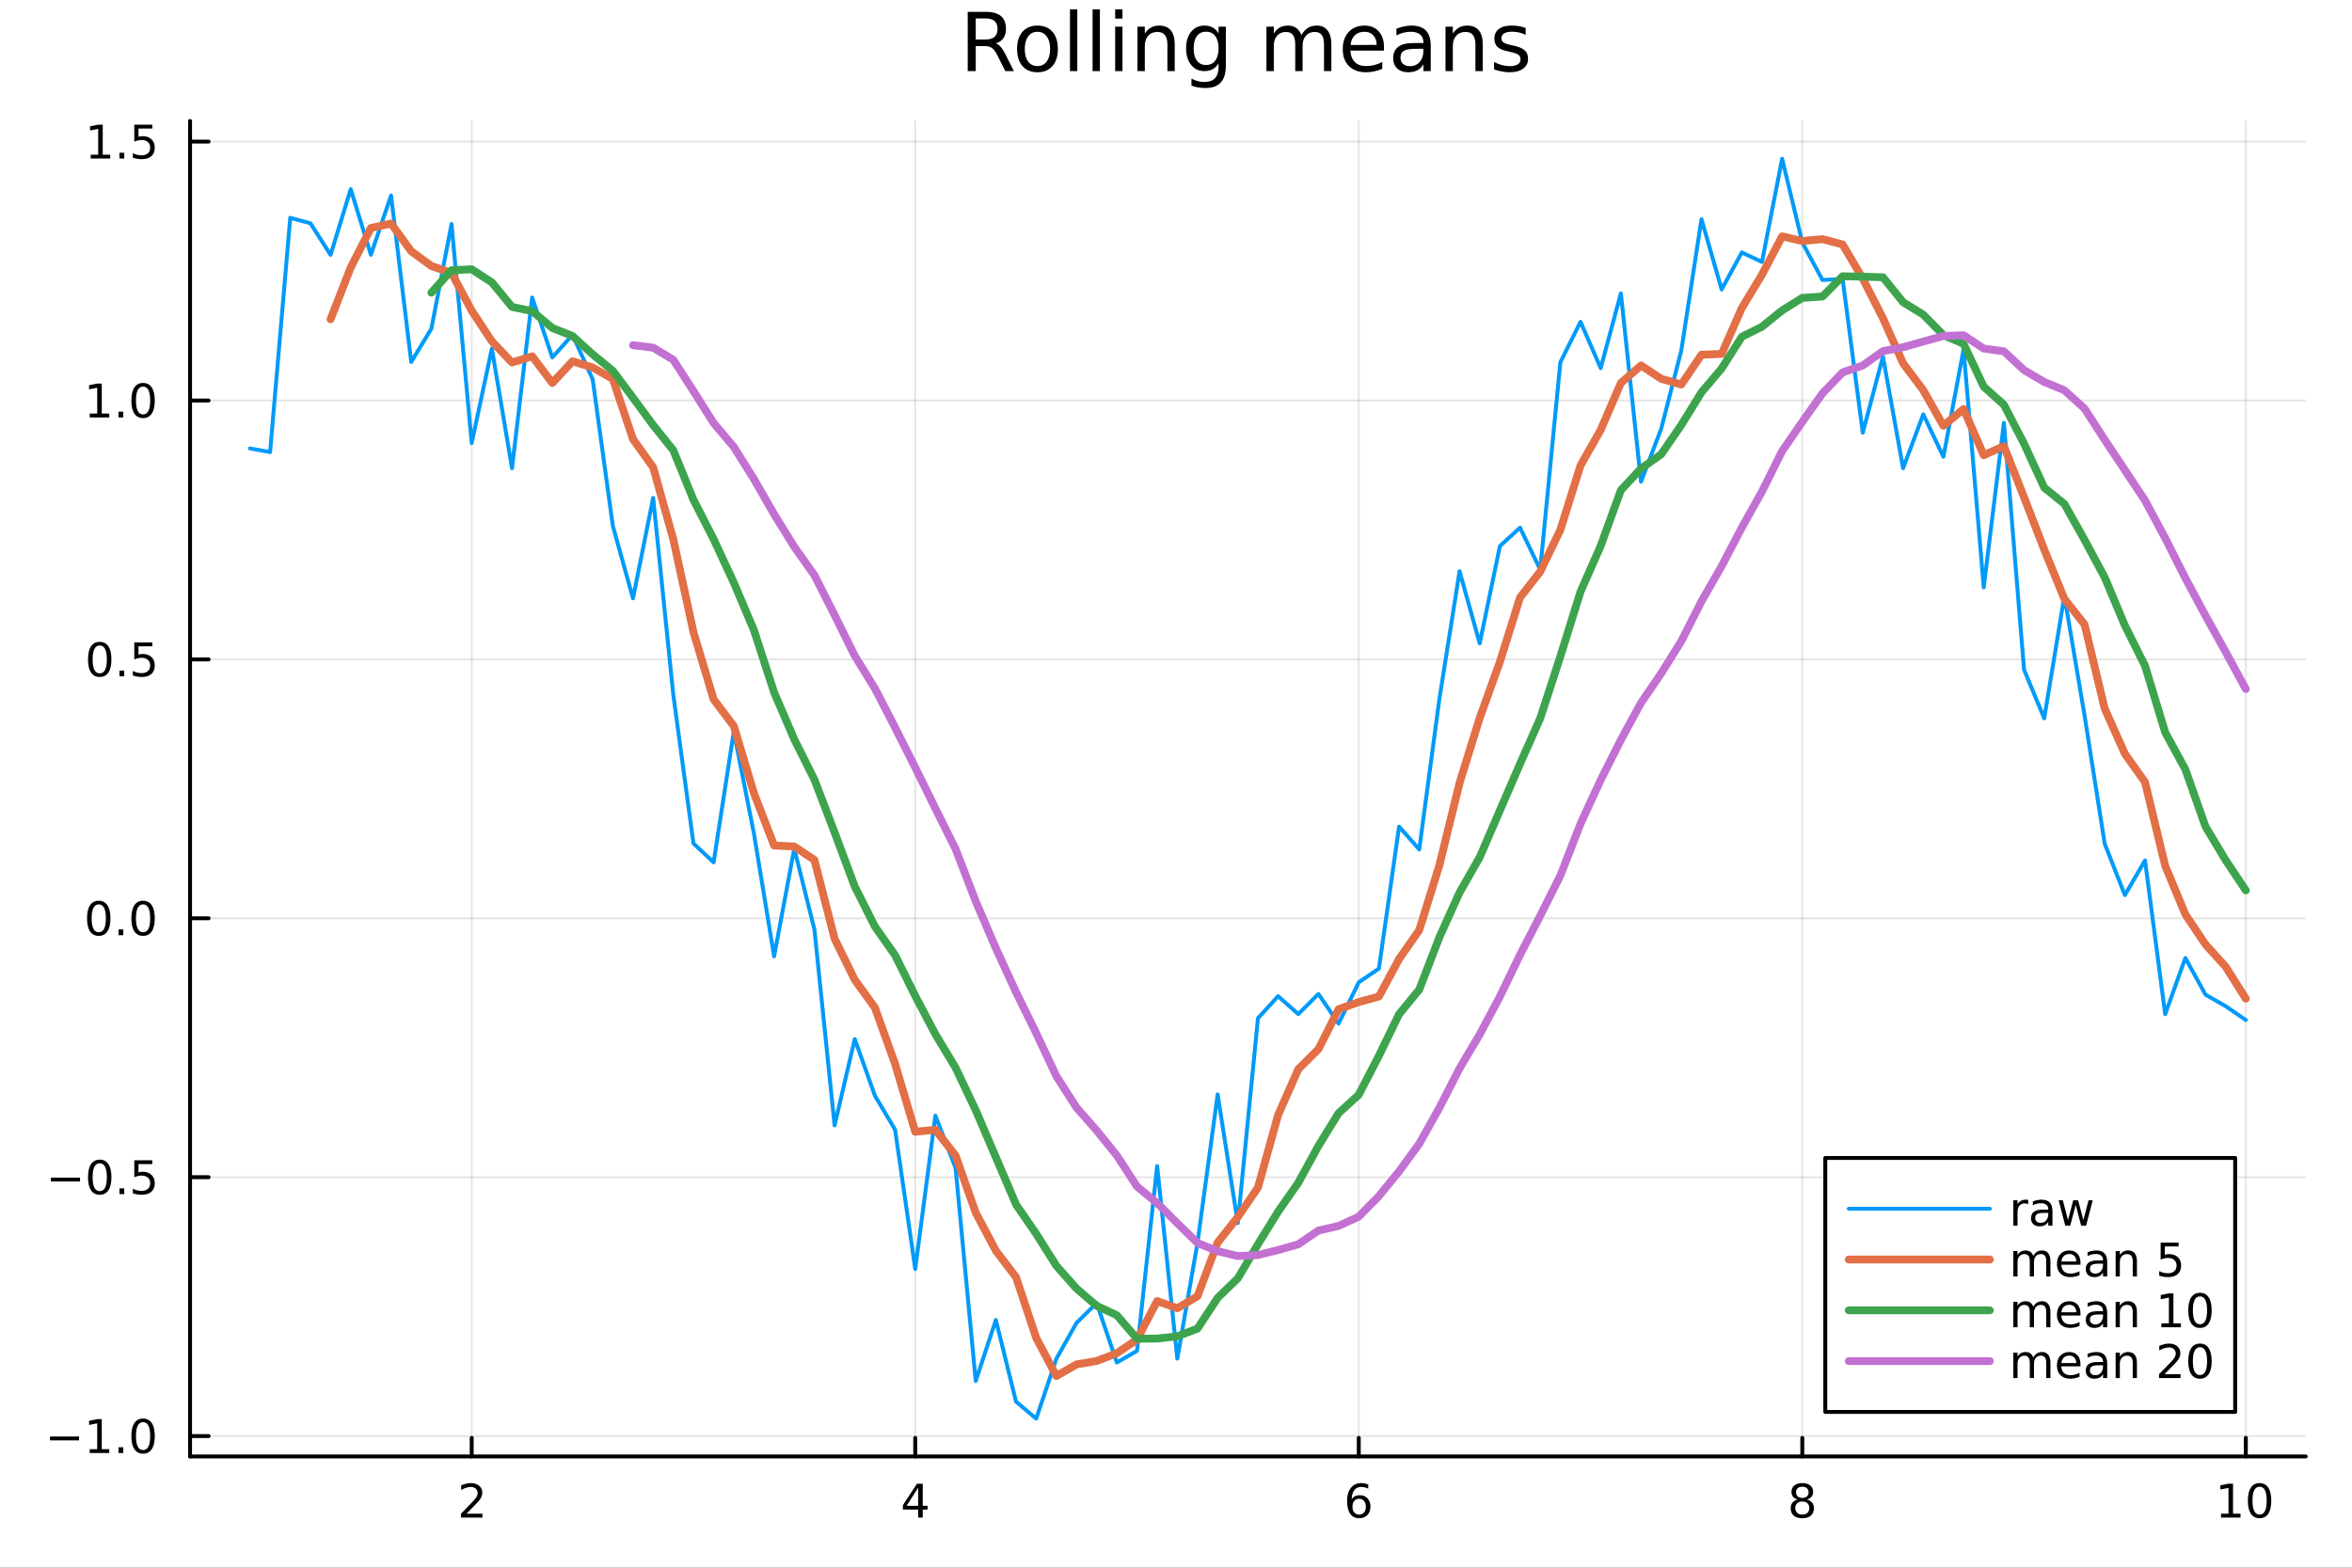 <?xml version="1.0" encoding="utf-8"?>
<svg xmlns="http://www.w3.org/2000/svg" xmlns:xlink="http://www.w3.org/1999/xlink" width="600" height="400" viewBox="0 0 2400 1600">
<rect x="0" y="0" width="2400" height="1600" fill="#333333" stroke="none"/>
<defs>
  <clipPath id="clip870">
    <rect x="0" y="0" width="2400" height="1600"/>
  </clipPath>
</defs>
<path clip-path="url(#clip870)" d="M0 1600 L2400 1600 L2400 0 L0 0  Z" fill="#ffffff" fill-rule="evenodd" fill-opacity="1"/>
<defs>
  <clipPath id="clip871">
    <rect x="480" y="0" width="1681" height="1600"/>
  </clipPath>
</defs>
<path clip-path="url(#clip870)" d="M193.936 1486.45 L2352.76 1486.45 L2352.76 123.472 L193.936 123.472  Z" fill="#ffffff" fill-rule="evenodd" fill-opacity="1"/>
<defs>
  <clipPath id="clip872">
    <rect x="193" y="123" width="2160" height="1364"/>
  </clipPath>
</defs>
<polyline clip-path="url(#clip872)" style="stroke:#000000; stroke-linecap:round; stroke-linejoin:round; stroke-width:2; stroke-opacity:0.1; fill:none" points="481.326,1486.45 481.326,123.472 "/>
<polyline clip-path="url(#clip872)" style="stroke:#000000; stroke-linecap:round; stroke-linejoin:round; stroke-width:2; stroke-opacity:0.1; fill:none" points="933.909,1486.45 933.909,123.472 "/>
<polyline clip-path="url(#clip872)" style="stroke:#000000; stroke-linecap:round; stroke-linejoin:round; stroke-width:2; stroke-opacity:0.1; fill:none" points="1386.49,1486.45 1386.49,123.472 "/>
<polyline clip-path="url(#clip872)" style="stroke:#000000; stroke-linecap:round; stroke-linejoin:round; stroke-width:2; stroke-opacity:0.1; fill:none" points="1839.07,1486.45 1839.07,123.472 "/>
<polyline clip-path="url(#clip872)" style="stroke:#000000; stroke-linecap:round; stroke-linejoin:round; stroke-width:2; stroke-opacity:0.1; fill:none" points="2291.66,1486.45 2291.66,123.472 "/>
<polyline clip-path="url(#clip870)" style="stroke:#000000; stroke-linecap:round; stroke-linejoin:round; stroke-width:4; stroke-opacity:1; fill:none" points="193.936,1486.45 2352.76,1486.45 "/>
<polyline clip-path="url(#clip870)" style="stroke:#000000; stroke-linecap:round; stroke-linejoin:round; stroke-width:4; stroke-opacity:1; fill:none" points="481.326,1486.45 481.326,1467.55 "/>
<polyline clip-path="url(#clip870)" style="stroke:#000000; stroke-linecap:round; stroke-linejoin:round; stroke-width:4; stroke-opacity:1; fill:none" points="933.909,1486.45 933.909,1467.55 "/>
<polyline clip-path="url(#clip870)" style="stroke:#000000; stroke-linecap:round; stroke-linejoin:round; stroke-width:4; stroke-opacity:1; fill:none" points="1386.49,1486.45 1386.49,1467.55 "/>
<polyline clip-path="url(#clip870)" style="stroke:#000000; stroke-linecap:round; stroke-linejoin:round; stroke-width:4; stroke-opacity:1; fill:none" points="1839.07,1486.45 1839.07,1467.55 "/>
<polyline clip-path="url(#clip870)" style="stroke:#000000; stroke-linecap:round; stroke-linejoin:round; stroke-width:4; stroke-opacity:1; fill:none" points="2291.66,1486.45 2291.66,1467.55 "/>
<path clip-path="url(#clip870)" d="M475.979 1544.91 L492.298 1544.91 L492.298 1548.85 L470.354 1548.85 L470.354 1544.91 Q473.016 1542.16 477.599 1537.53 Q482.206 1532.88 483.386 1531.53 Q485.632 1529.01 486.511 1527.27 Q487.414 1525.51 487.414 1523.82 Q487.414 1521.07 485.47 1519.33 Q483.548 1517.6 480.446 1517.6 Q478.247 1517.6 475.794 1518.36 Q473.363 1519.13 470.585 1520.68 L470.585 1515.95 Q473.409 1514.82 475.863 1514.24 Q478.317 1513.66 480.354 1513.66 Q485.724 1513.66 488.919 1516.35 Q492.113 1519.03 492.113 1523.52 Q492.113 1525.65 491.303 1527.57 Q490.516 1529.47 488.409 1532.07 Q487.831 1532.74 484.729 1535.95 Q481.627 1539.15 475.979 1544.91 Z" fill="#000000" fill-rule="nonzero" fill-opacity="1" /><path clip-path="url(#clip870)" d="M936.918 1518.36 L925.113 1536.81 L936.918 1536.81 L936.918 1518.36 M935.691 1514.29 L941.571 1514.29 L941.571 1536.81 L946.501 1536.81 L946.501 1540.7 L941.571 1540.7 L941.571 1548.85 L936.918 1548.85 L936.918 1540.7 L921.316 1540.7 L921.316 1536.19 L935.691 1514.29 Z" fill="#000000" fill-rule="nonzero" fill-opacity="1" /><path clip-path="url(#clip870)" d="M1386.9 1529.7 Q1383.75 1529.7 1381.9 1531.86 Q1380.07 1534.01 1380.07 1537.76 Q1380.07 1541.49 1381.9 1543.66 Q1383.75 1545.82 1386.9 1545.82 Q1390.04 1545.82 1391.87 1543.66 Q1393.73 1541.49 1393.73 1537.76 Q1393.73 1534.01 1391.87 1531.86 Q1390.04 1529.7 1386.9 1529.7 M1396.18 1515.05 L1396.18 1519.31 Q1394.42 1518.48 1392.61 1518.04 Q1390.83 1517.6 1389.07 1517.6 Q1384.44 1517.6 1381.99 1520.72 Q1379.56 1523.85 1379.21 1530.17 Q1380.58 1528.15 1382.64 1527.09 Q1384.7 1526 1387.17 1526 Q1392.38 1526 1395.39 1529.17 Q1398.42 1532.32 1398.42 1537.76 Q1398.42 1543.08 1395.28 1546.3 Q1392.13 1549.52 1386.9 1549.52 Q1380.9 1549.52 1377.73 1544.94 Q1374.56 1540.33 1374.56 1531.6 Q1374.56 1523.41 1378.45 1518.55 Q1382.34 1513.66 1388.89 1513.66 Q1390.65 1513.66 1392.43 1514.01 Q1394.23 1514.36 1396.18 1515.05 Z" fill="#000000" fill-rule="nonzero" fill-opacity="1" /><path clip-path="url(#clip870)" d="M1839.07 1532.44 Q1835.74 1532.44 1833.82 1534.22 Q1831.92 1536 1831.92 1539.13 Q1831.92 1542.25 1833.82 1544.03 Q1835.74 1545.82 1839.07 1545.82 Q1842.41 1545.82 1844.33 1544.03 Q1846.25 1542.23 1846.25 1539.13 Q1846.25 1536 1844.33 1534.22 Q1842.43 1532.44 1839.07 1532.44 M1834.4 1530.45 Q1831.39 1529.7 1829.7 1527.64 Q1828.03 1525.58 1828.03 1522.62 Q1828.03 1518.48 1830.97 1516.07 Q1833.94 1513.66 1839.07 1513.66 Q1844.24 1513.66 1847.18 1516.07 Q1850.12 1518.48 1850.12 1522.62 Q1850.12 1525.58 1848.43 1527.64 Q1846.76 1529.7 1843.77 1530.45 Q1847.15 1531.23 1849.03 1533.52 Q1850.93 1535.82 1850.93 1539.13 Q1850.93 1544.15 1847.85 1546.83 Q1844.79 1549.52 1839.07 1549.52 Q1833.36 1549.52 1830.28 1546.83 Q1827.22 1544.15 1827.22 1539.13 Q1827.22 1535.82 1829.12 1533.52 Q1831.02 1531.23 1834.4 1530.45 M1832.69 1523.06 Q1832.69 1525.75 1834.35 1527.25 Q1836.04 1528.76 1839.07 1528.76 Q1842.08 1528.76 1843.77 1527.25 Q1845.49 1525.75 1845.49 1523.06 Q1845.49 1520.38 1843.77 1518.87 Q1842.08 1517.37 1839.07 1517.37 Q1836.04 1517.37 1834.35 1518.87 Q1832.69 1520.38 1832.69 1523.06 Z" fill="#000000" fill-rule="nonzero" fill-opacity="1" /><path clip-path="url(#clip870)" d="M2266.34 1544.91 L2273.98 1544.91 L2273.98 1518.55 L2265.67 1520.21 L2265.67 1515.95 L2273.94 1514.29 L2278.61 1514.29 L2278.61 1544.91 L2286.25 1544.91 L2286.25 1548.85 L2266.34 1548.85 L2266.34 1544.91 Z" fill="#000000" fill-rule="nonzero" fill-opacity="1" /><path clip-path="url(#clip870)" d="M2305.7 1517.37 Q2302.09 1517.37 2300.26 1520.93 Q2298.45 1524.47 2298.45 1531.6 Q2298.45 1538.71 2300.26 1542.27 Q2302.09 1545.82 2305.7 1545.82 Q2309.33 1545.82 2311.14 1542.27 Q2312.96 1538.71 2312.96 1531.6 Q2312.96 1524.47 2311.14 1520.93 Q2309.33 1517.37 2305.7 1517.37 M2305.7 1513.66 Q2311.51 1513.66 2314.56 1518.27 Q2317.64 1522.85 2317.64 1531.6 Q2317.64 1540.33 2314.56 1544.94 Q2311.51 1549.52 2305.7 1549.52 Q2299.89 1549.52 2296.81 1544.94 Q2293.75 1540.33 2293.75 1531.6 Q2293.75 1522.85 2296.81 1518.27 Q2299.89 1513.66 2305.7 1513.66 Z" fill="#000000" fill-rule="nonzero" fill-opacity="1" /><polyline clip-path="url(#clip872)" style="stroke:#000000; stroke-linecap:round; stroke-linejoin:round; stroke-width:2; stroke-opacity:0.1; fill:none" points="193.936,1465.68 2352.76,1465.68 "/>
<polyline clip-path="url(#clip872)" style="stroke:#000000; stroke-linecap:round; stroke-linejoin:round; stroke-width:2; stroke-opacity:0.1; fill:none" points="193.936,1201.45 2352.76,1201.45 "/>
<polyline clip-path="url(#clip872)" style="stroke:#000000; stroke-linecap:round; stroke-linejoin:round; stroke-width:2; stroke-opacity:0.1; fill:none" points="193.936,937.218 2352.76,937.218 "/>
<polyline clip-path="url(#clip872)" style="stroke:#000000; stroke-linecap:round; stroke-linejoin:round; stroke-width:2; stroke-opacity:0.1; fill:none" points="193.936,672.986 2352.76,672.986 "/>
<polyline clip-path="url(#clip872)" style="stroke:#000000; stroke-linecap:round; stroke-linejoin:round; stroke-width:2; stroke-opacity:0.1; fill:none" points="193.936,408.754 2352.76,408.754 "/>
<polyline clip-path="url(#clip872)" style="stroke:#000000; stroke-linecap:round; stroke-linejoin:round; stroke-width:2; stroke-opacity:0.1; fill:none" points="193.936,144.522 2352.76,144.522 "/>
<polyline clip-path="url(#clip870)" style="stroke:#000000; stroke-linecap:round; stroke-linejoin:round; stroke-width:4; stroke-opacity:1; fill:none" points="193.936,1486.45 193.936,123.472 "/>
<polyline clip-path="url(#clip870)" style="stroke:#000000; stroke-linecap:round; stroke-linejoin:round; stroke-width:4; stroke-opacity:1; fill:none" points="193.936,1465.68 212.834,1465.68 "/>
<polyline clip-path="url(#clip870)" style="stroke:#000000; stroke-linecap:round; stroke-linejoin:round; stroke-width:4; stroke-opacity:1; fill:none" points="193.936,1201.45 212.834,1201.45 "/>
<polyline clip-path="url(#clip870)" style="stroke:#000000; stroke-linecap:round; stroke-linejoin:round; stroke-width:4; stroke-opacity:1; fill:none" points="193.936,937.218 212.834,937.218 "/>
<polyline clip-path="url(#clip870)" style="stroke:#000000; stroke-linecap:round; stroke-linejoin:round; stroke-width:4; stroke-opacity:1; fill:none" points="193.936,672.986 212.834,672.986 "/>
<polyline clip-path="url(#clip870)" style="stroke:#000000; stroke-linecap:round; stroke-linejoin:round; stroke-width:4; stroke-opacity:1; fill:none" points="193.936,408.754 212.834,408.754 "/>
<polyline clip-path="url(#clip870)" style="stroke:#000000; stroke-linecap:round; stroke-linejoin:round; stroke-width:4; stroke-opacity:1; fill:none" points="193.936,144.522 212.834,144.522 "/>
<path clip-path="url(#clip870)" d="M50.992 1466.13 L80.668 1466.13 L80.668 1470.07 L50.992 1470.07 L50.992 1466.13 Z" fill="#000000" fill-rule="nonzero" fill-opacity="1" /><path clip-path="url(#clip870)" d="M91.571 1479.03 L99.21 1479.03 L99.21 1452.66 L90.899 1454.33 L90.899 1450.07 L99.163 1448.4 L103.839 1448.4 L103.839 1479.03 L111.478 1479.03 L111.478 1482.96 L91.571 1482.96 L91.571 1479.03 Z" fill="#000000" fill-rule="nonzero" fill-opacity="1" /><path clip-path="url(#clip870)" d="M120.922 1477.08 L125.807 1477.08 L125.807 1482.96 L120.922 1482.96 L120.922 1477.08 Z" fill="#000000" fill-rule="nonzero" fill-opacity="1" /><path clip-path="url(#clip870)" d="M145.992 1451.48 Q142.381 1451.48 140.552 1455.05 Q138.746 1458.59 138.746 1465.72 Q138.746 1472.82 140.552 1476.39 Q142.381 1479.93 145.992 1479.93 Q149.626 1479.93 151.431 1476.39 Q153.26 1472.82 153.26 1465.72 Q153.26 1458.59 151.431 1455.05 Q149.626 1451.48 145.992 1451.48 M145.992 1447.78 Q151.802 1447.78 154.857 1452.38 Q157.936 1456.97 157.936 1465.72 Q157.936 1474.44 154.857 1479.05 Q151.802 1483.63 145.992 1483.63 Q140.181 1483.63 137.103 1479.05 Q134.047 1474.44 134.047 1465.72 Q134.047 1456.97 137.103 1452.38 Q140.181 1447.78 145.992 1447.78 Z" fill="#000000" fill-rule="nonzero" fill-opacity="1" /><path clip-path="url(#clip870)" d="M51.987 1201.9 L81.663 1201.9 L81.663 1205.84 L51.987 1205.84 L51.987 1201.9 Z" fill="#000000" fill-rule="nonzero" fill-opacity="1" /><path clip-path="url(#clip870)" d="M101.756 1187.25 Q98.145 1187.25 96.316 1190.81 Q94.51 1194.36 94.51 1201.48 Q94.51 1208.59 96.316 1212.16 Q98.145 1215.7 101.756 1215.7 Q105.39 1215.7 107.196 1212.16 Q109.024 1208.59 109.024 1201.48 Q109.024 1194.36 107.196 1190.81 Q105.39 1187.25 101.756 1187.25 M101.756 1183.55 Q107.566 1183.55 110.621 1188.15 Q113.7 1192.73 113.7 1201.48 Q113.7 1210.21 110.621 1214.82 Q107.566 1219.4 101.756 1219.4 Q95.946 1219.4 92.867 1214.82 Q89.811 1210.21 89.811 1201.48 Q89.811 1192.73 92.867 1188.15 Q95.946 1183.55 101.756 1183.55 Z" fill="#000000" fill-rule="nonzero" fill-opacity="1" /><path clip-path="url(#clip870)" d="M121.918 1212.85 L126.802 1212.85 L126.802 1218.73 L121.918 1218.73 L121.918 1212.85 Z" fill="#000000" fill-rule="nonzero" fill-opacity="1" /><path clip-path="url(#clip870)" d="M137.033 1184.17 L155.39 1184.17 L155.39 1188.11 L141.316 1188.11 L141.316 1196.58 Q142.334 1196.23 143.353 1196.07 Q144.371 1195.88 145.39 1195.88 Q151.177 1195.88 154.556 1199.05 Q157.936 1202.23 157.936 1207.64 Q157.936 1213.22 154.464 1216.32 Q150.992 1219.4 144.672 1219.4 Q142.496 1219.4 140.228 1219.03 Q137.982 1218.66 135.575 1217.92 L135.575 1213.22 Q137.658 1214.36 139.881 1214.91 Q142.103 1215.47 144.58 1215.47 Q148.584 1215.47 150.922 1213.36 Q153.26 1211.25 153.26 1207.64 Q153.26 1204.03 150.922 1201.92 Q148.584 1199.82 144.58 1199.82 Q142.705 1199.82 140.83 1200.23 Q138.978 1200.65 137.033 1201.53 L137.033 1184.17 Z" fill="#000000" fill-rule="nonzero" fill-opacity="1" /><path clip-path="url(#clip870)" d="M100.76 923.017 Q97.149 923.017 95.321 926.581 Q93.515 930.123 93.515 937.253 Q93.515 944.359 95.321 947.924 Q97.149 951.466 100.76 951.466 Q104.395 951.466 106.2 947.924 Q108.029 944.359 108.029 937.253 Q108.029 930.123 106.2 926.581 Q104.395 923.017 100.76 923.017 M100.76 919.313 Q106.571 919.313 109.626 923.919 Q112.705 928.503 112.705 937.253 Q112.705 945.98 109.626 950.586 Q106.571 955.169 100.76 955.169 Q94.95 955.169 91.871 950.586 Q88.816 945.98 88.816 937.253 Q88.816 928.503 91.871 923.919 Q94.95 919.313 100.76 919.313 Z" fill="#000000" fill-rule="nonzero" fill-opacity="1" /><path clip-path="url(#clip870)" d="M120.922 948.618 L125.807 948.618 L125.807 954.498 L120.922 954.498 L120.922 948.618 Z" fill="#000000" fill-rule="nonzero" fill-opacity="1" /><path clip-path="url(#clip870)" d="M145.992 923.017 Q142.381 923.017 140.552 926.581 Q138.746 930.123 138.746 937.253 Q138.746 944.359 140.552 947.924 Q142.381 951.466 145.992 951.466 Q149.626 951.466 151.431 947.924 Q153.26 944.359 153.26 937.253 Q153.26 930.123 151.431 926.581 Q149.626 923.017 145.992 923.017 M145.992 919.313 Q151.802 919.313 154.857 923.919 Q157.936 928.503 157.936 937.253 Q157.936 945.98 154.857 950.586 Q151.802 955.169 145.992 955.169 Q140.181 955.169 137.103 950.586 Q134.047 945.98 134.047 937.253 Q134.047 928.503 137.103 923.919 Q140.181 919.313 145.992 919.313 Z" fill="#000000" fill-rule="nonzero" fill-opacity="1" /><path clip-path="url(#clip870)" d="M101.756 658.785 Q98.145 658.785 96.316 662.349 Q94.51 665.891 94.51 673.021 Q94.51 680.127 96.316 683.692 Q98.145 687.233 101.756 687.233 Q105.39 687.233 107.196 683.692 Q109.024 680.127 109.024 673.021 Q109.024 665.891 107.196 662.349 Q105.39 658.785 101.756 658.785 M101.756 655.081 Q107.566 655.081 110.621 659.687 Q113.7 664.271 113.7 673.021 Q113.7 681.747 110.621 686.354 Q107.566 690.937 101.756 690.937 Q95.946 690.937 92.867 686.354 Q89.811 681.747 89.811 673.021 Q89.811 664.271 92.867 659.687 Q95.946 655.081 101.756 655.081 Z" fill="#000000" fill-rule="nonzero" fill-opacity="1" /><path clip-path="url(#clip870)" d="M121.918 684.386 L126.802 684.386 L126.802 690.266 L121.918 690.266 L121.918 684.386 Z" fill="#000000" fill-rule="nonzero" fill-opacity="1" /><path clip-path="url(#clip870)" d="M137.033 655.706 L155.39 655.706 L155.39 659.641 L141.316 659.641 L141.316 668.113 Q142.334 667.766 143.353 667.604 Q144.371 667.419 145.39 667.419 Q151.177 667.419 154.556 670.59 Q157.936 673.761 157.936 679.178 Q157.936 684.757 154.464 687.858 Q150.992 690.937 144.672 690.937 Q142.496 690.937 140.228 690.567 Q137.982 690.196 135.575 689.456 L135.575 684.757 Q137.658 685.891 139.881 686.446 Q142.103 687.002 144.58 687.002 Q148.584 687.002 150.922 684.896 Q153.26 682.789 153.26 679.178 Q153.26 675.567 150.922 673.46 Q148.584 671.354 144.58 671.354 Q142.705 671.354 140.83 671.771 Q138.978 672.187 137.033 673.067 L137.033 655.706 Z" fill="#000000" fill-rule="nonzero" fill-opacity="1" /><path clip-path="url(#clip870)" d="M91.571 422.099 L99.21 422.099 L99.21 395.733 L90.899 397.4 L90.899 393.14 L99.163 391.474 L103.839 391.474 L103.839 422.099 L111.478 422.099 L111.478 426.034 L91.571 426.034 L91.571 422.099 Z" fill="#000000" fill-rule="nonzero" fill-opacity="1" /><path clip-path="url(#clip870)" d="M120.922 420.154 L125.807 420.154 L125.807 426.034 L120.922 426.034 L120.922 420.154 Z" fill="#000000" fill-rule="nonzero" fill-opacity="1" /><path clip-path="url(#clip870)" d="M145.992 394.552 Q142.381 394.552 140.552 398.117 Q138.746 401.659 138.746 408.788 Q138.746 415.895 140.552 419.46 Q142.381 423.001 145.992 423.001 Q149.626 423.001 151.431 419.46 Q153.26 415.895 153.26 408.788 Q153.26 401.659 151.431 398.117 Q149.626 394.552 145.992 394.552 M145.992 390.849 Q151.802 390.849 154.857 395.455 Q157.936 400.039 157.936 408.788 Q157.936 417.515 154.857 422.122 Q151.802 426.705 145.992 426.705 Q140.181 426.705 137.103 422.122 Q134.047 417.515 134.047 408.788 Q134.047 400.039 137.103 395.455 Q140.181 390.849 145.992 390.849 Z" fill="#000000" fill-rule="nonzero" fill-opacity="1" /><path clip-path="url(#clip870)" d="M92.566 157.866 L100.205 157.866 L100.205 131.501 L91.895 133.168 L91.895 128.908 L100.159 127.242 L104.834 127.242 L104.834 157.866 L112.473 157.866 L112.473 161.802 L92.566 161.802 L92.566 157.866 Z" fill="#000000" fill-rule="nonzero" fill-opacity="1" /><path clip-path="url(#clip870)" d="M121.918 155.922 L126.802 155.922 L126.802 161.802 L121.918 161.802 L121.918 155.922 Z" fill="#000000" fill-rule="nonzero" fill-opacity="1" /><path clip-path="url(#clip870)" d="M137.033 127.242 L155.39 127.242 L155.39 131.177 L141.316 131.177 L141.316 139.649 Q142.334 139.302 143.353 139.14 Q144.371 138.955 145.39 138.955 Q151.177 138.955 154.556 142.126 Q157.936 145.297 157.936 150.714 Q157.936 156.292 154.464 159.394 Q150.992 162.473 144.672 162.473 Q142.496 162.473 140.228 162.103 Q137.982 161.732 135.575 160.991 L135.575 156.292 Q137.658 157.427 139.881 157.982 Q142.103 158.538 144.58 158.538 Q148.584 158.538 150.922 156.431 Q153.26 154.325 153.26 150.714 Q153.26 147.103 150.922 144.996 Q148.584 142.89 144.58 142.89 Q142.705 142.89 140.83 143.306 Q138.978 143.723 137.033 144.603 L137.033 127.242 Z" fill="#000000" fill-rule="nonzero" fill-opacity="1" /><path clip-path="url(#clip870)" d="M1016.15 44.22 Q1018.79 45.111 1021.26 48.028 Q1023.77 50.944 1026.28 56.048 L1034.59 72.576 L1025.8 72.576 L1018.06 57.061 Q1015.06 50.985 1012.22 49 Q1009.43 47.015 1004.57 47.015 L995.656 47.015 L995.656 72.576 L987.474 72.576 L987.474 12.096 L1005.95 12.096 Q1016.32 12.096 1021.42 16.43 Q1026.52 20.765 1026.52 29.515 Q1026.52 35.227 1023.85 38.994 Q1021.22 42.761 1016.15 44.22 M995.656 18.82 L995.656 40.29 L1005.95 40.29 Q1011.86 40.29 1014.86 37.576 Q1017.9 34.822 1017.9 29.515 Q1017.9 24.208 1014.86 21.535 Q1011.86 18.82 1005.95 18.82 L995.656 18.82 Z" fill="#000000" fill-rule="nonzero" fill-opacity="1" /><path clip-path="url(#clip870)" d="M1058.65 32.431 Q1052.65 32.431 1049.17 37.131 Q1045.69 41.789 1045.69 49.931 Q1045.69 58.074 1049.13 62.773 Q1052.61 67.431 1058.65 67.431 Q1064.6 67.431 1068.09 62.732 Q1071.57 58.033 1071.57 49.931 Q1071.57 41.87 1068.09 37.171 Q1064.6 32.431 1058.65 32.431 M1058.65 26.112 Q1068.37 26.112 1073.92 32.431 Q1079.47 38.751 1079.47 49.931 Q1079.47 61.071 1073.92 67.431 Q1068.37 73.751 1058.65 73.751 Q1048.89 73.751 1043.34 67.431 Q1037.83 61.071 1037.83 49.931 Q1037.83 38.751 1043.34 32.431 Q1048.89 26.112 1058.65 26.112 Z" fill="#000000" fill-rule="nonzero" fill-opacity="1" /><path clip-path="url(#clip870)" d="M1091.82 9.544 L1099.28 9.544 L1099.28 72.576 L1091.82 72.576 L1091.82 9.544 Z" fill="#000000" fill-rule="nonzero" fill-opacity="1" /><path clip-path="url(#clip870)" d="M1114.87 9.544 L1122.33 9.544 L1122.33 72.576 L1114.87 72.576 L1114.87 9.544 Z" fill="#000000" fill-rule="nonzero" fill-opacity="1" /><path clip-path="url(#clip870)" d="M1137.92 27.206 L1145.38 27.206 L1145.38 72.576 L1137.92 72.576 L1137.92 27.206 M1137.92 9.544 L1145.38 9.544 L1145.38 18.983 L1137.92 18.983 L1137.92 9.544 Z" fill="#000000" fill-rule="nonzero" fill-opacity="1" /><path clip-path="url(#clip870)" d="M1198.69 45.192 L1198.69 72.576 L1191.23 72.576 L1191.23 45.435 Q1191.23 38.994 1188.72 35.794 Q1186.21 32.594 1181.19 32.594 Q1175.15 32.594 1171.67 36.442 Q1168.18 40.29 1168.18 46.934 L1168.18 72.576 L1160.69 72.576 L1160.69 27.206 L1168.18 27.206 L1168.18 34.254 Q1170.86 30.163 1174.46 28.138 Q1178.11 26.112 1182.85 26.112 Q1190.67 26.112 1194.68 30.973 Q1198.69 35.794 1198.69 45.192 Z" fill="#000000" fill-rule="nonzero" fill-opacity="1" /><path clip-path="url(#clip870)" d="M1243.41 49.364 Q1243.41 41.263 1240.05 36.806 Q1236.73 32.35 1230.69 32.35 Q1224.69 32.35 1221.33 36.806 Q1218.01 41.263 1218.01 49.364 Q1218.01 57.426 1221.33 61.882 Q1224.69 66.338 1230.69 66.338 Q1236.73 66.338 1240.05 61.882 Q1243.41 57.426 1243.41 49.364 M1250.86 66.945 Q1250.86 78.531 1245.72 84.162 Q1240.57 89.833 1229.96 89.833 Q1226.03 89.833 1222.55 89.225 Q1219.06 88.658 1215.78 87.443 L1215.78 80.192 Q1219.06 81.974 1222.26 82.825 Q1225.46 83.675 1228.79 83.675 Q1236.12 83.675 1239.76 79.827 Q1243.41 76.019 1243.41 68.282 L1243.41 64.596 Q1241.1 68.606 1237.5 70.591 Q1233.89 72.576 1228.87 72.576 Q1220.52 72.576 1215.42 66.216 Q1210.31 59.856 1210.31 49.364 Q1210.31 38.832 1215.42 32.472 Q1220.52 26.112 1228.87 26.112 Q1233.89 26.112 1237.5 28.097 Q1241.1 30.082 1243.41 34.092 L1243.41 27.206 L1250.86 27.206 L1250.86 66.945 Z" fill="#000000" fill-rule="nonzero" fill-opacity="1" /><path clip-path="url(#clip870)" d="M1327.91 35.915 Q1330.71 30.892 1334.6 28.502 Q1338.48 26.112 1343.75 26.112 Q1350.84 26.112 1354.69 31.095 Q1358.54 36.037 1358.54 45.192 L1358.54 72.576 L1351.04 72.576 L1351.04 45.435 Q1351.04 38.913 1348.73 35.753 Q1346.42 32.594 1341.68 32.594 Q1335.89 32.594 1332.53 36.442 Q1329.17 40.29 1329.17 46.934 L1329.17 72.576 L1321.67 72.576 L1321.67 45.435 Q1321.67 38.873 1319.36 35.753 Q1317.06 32.594 1312.23 32.594 Q1306.52 32.594 1303.16 36.482 Q1299.8 40.331 1299.8 46.934 L1299.8 72.576 L1292.3 72.576 L1292.3 27.206 L1299.8 27.206 L1299.8 34.254 Q1302.35 30.082 1305.92 28.097 Q1309.48 26.112 1314.38 26.112 Q1319.32 26.112 1322.77 28.624 Q1326.25 31.135 1327.91 35.915 Z" fill="#000000" fill-rule="nonzero" fill-opacity="1" /><path clip-path="url(#clip870)" d="M1412.21 48.028 L1412.21 51.673 L1377.94 51.673 Q1378.43 59.37 1382.56 63.421 Q1386.73 67.431 1394.14 67.431 Q1398.44 67.431 1402.45 66.378 Q1406.5 65.325 1410.47 63.218 L1410.47 70.267 Q1406.46 71.968 1402.25 72.86 Q1398.03 73.751 1393.7 73.751 Q1382.84 73.751 1376.48 67.431 Q1370.16 61.112 1370.16 50.337 Q1370.16 39.197 1376.16 32.675 Q1382.19 26.112 1392.4 26.112 Q1401.56 26.112 1406.86 32.026 Q1412.21 37.9 1412.21 48.028 M1404.76 45.84 Q1404.68 39.723 1401.31 36.077 Q1397.99 32.431 1392.48 32.431 Q1386.24 32.431 1382.48 35.956 Q1378.75 39.48 1378.18 45.88 L1404.76 45.84 Z" fill="#000000" fill-rule="nonzero" fill-opacity="1" /><path clip-path="url(#clip870)" d="M1445.06 49.769 Q1436.03 49.769 1432.55 51.835 Q1429.06 53.901 1429.06 58.884 Q1429.06 62.854 1431.66 65.203 Q1434.29 67.512 1438.78 67.512 Q1444.98 67.512 1448.71 63.137 Q1452.48 58.722 1452.48 51.43 L1452.48 49.769 L1445.06 49.769 M1459.93 46.691 L1459.93 72.576 L1452.48 72.576 L1452.48 65.689 Q1449.92 69.821 1446.12 71.806 Q1442.31 73.751 1436.8 73.751 Q1429.83 73.751 1425.7 69.862 Q1421.61 65.933 1421.61 59.37 Q1421.61 51.714 1426.71 47.825 Q1431.86 43.936 1442.03 43.936 L1452.48 43.936 L1452.48 43.207 Q1452.48 38.062 1449.07 35.267 Q1445.71 32.431 1439.6 32.431 Q1435.71 32.431 1432.02 33.363 Q1428.33 34.295 1424.93 36.158 L1424.93 29.272 Q1429.02 27.692 1432.87 26.922 Q1436.72 26.112 1440.36 26.112 Q1450.21 26.112 1455.07 31.216 Q1459.93 36.32 1459.93 46.691 Z" fill="#000000" fill-rule="nonzero" fill-opacity="1" /><path clip-path="url(#clip870)" d="M1513 45.192 L1513 72.576 L1505.54 72.576 L1505.54 45.435 Q1505.54 38.994 1503.03 35.794 Q1500.52 32.594 1495.5 32.594 Q1489.46 32.594 1485.98 36.442 Q1482.49 40.29 1482.49 46.934 L1482.49 72.576 L1475 72.576 L1475 27.206 L1482.49 27.206 L1482.49 34.254 Q1485.17 30.163 1488.77 28.138 Q1492.42 26.112 1497.16 26.112 Q1504.98 26.112 1508.99 30.973 Q1513 35.794 1513 45.192 Z" fill="#000000" fill-rule="nonzero" fill-opacity="1" /><path clip-path="url(#clip870)" d="M1556.79 28.543 L1556.79 35.591 Q1553.63 33.971 1550.23 33.161 Q1546.82 32.35 1543.18 32.35 Q1537.63 32.35 1534.83 34.052 Q1532.08 35.753 1532.08 39.156 Q1532.08 41.749 1534.06 43.248 Q1536.05 44.706 1542.04 46.043 L1544.59 46.61 Q1552.53 48.311 1555.86 51.43 Q1559.22 54.509 1559.22 60.059 Q1559.22 66.378 1554.2 70.064 Q1549.21 73.751 1540.46 73.751 Q1536.82 73.751 1532.85 73.022 Q1528.92 72.333 1524.54 70.915 L1524.54 63.218 Q1528.67 65.365 1532.68 66.459 Q1536.7 67.512 1540.62 67.512 Q1545.89 67.512 1548.73 65.73 Q1551.56 63.907 1551.56 60.626 Q1551.56 57.588 1549.5 55.967 Q1547.47 54.347 1540.54 52.848 L1537.95 52.24 Q1531.02 50.782 1527.95 47.785 Q1524.87 44.746 1524.87 39.48 Q1524.87 33.08 1529.4 29.596 Q1533.94 26.112 1542.29 26.112 Q1546.42 26.112 1550.06 26.72 Q1553.71 27.327 1556.79 28.543 Z" fill="#000000" fill-rule="nonzero" fill-opacity="1" /><polyline clip-path="url(#clip872)" style="stroke:#009af9; stroke-linecap:round; stroke-linejoin:round; stroke-width:4; stroke-opacity:1; fill:none" points="255.035,457.673 275.607,461.378 296.179,222.281 316.751,227.886 337.322,260.113 357.894,193.097 378.466,260.031 399.038,199.491 419.61,369.422 440.182,335.453 460.754,228.658 481.326,452.19 501.898,355.821 522.47,477.844 543.042,303.65 563.614,364.804 584.186,341.722 604.758,387.139 625.33,536.694 645.902,610.657 666.474,508.171 687.046,709.194 707.617,860.841 728.189,880.11 748.761,746.71 769.333,850.783 789.905,976.054 810.477,866.154 831.049,948.64 851.621,1148.61 872.193,1060.49 892.765,1118.26 913.337,1152.91 933.909,1295.15 954.481,1138.63 975.053,1191.97 995.625,1409.48 1016.2,1347.2 1036.77,1430.52 1057.34,1447.87 1077.91,1386.81 1098.48,1350.15 1119.06,1329.9 1139.63,1390.62 1160.2,1378.67 1180.77,1190.15 1201.34,1386.64 1221.92,1268.61 1242.49,1116.99 1263.06,1248.33 1283.63,1039.21 1304.2,1016.73 1324.78,1034.99 1345.35,1014.48 1365.92,1044.72 1386.49,1002.56 1407.06,988.536 1427.64,843.646 1448.21,866.901 1468.78,713.294 1489.35,583.083 1509.92,656.699 1530.5,557.356 1551.07,538.531 1571.64,581.434 1592.21,369.669 1612.78,328.418 1633.35,375.757 1653.93,299.458 1674.5,491.608 1695.07,437.704 1715.64,357.633 1736.21,223.737 1756.79,295.416 1777.36,257.653 1797.93,267.329 1818.5,162.047 1839.07,247.481 1859.65,285.746 1880.22,284.892 1900.79,441.742 1921.36,363.832 1941.93,477.856 1962.51,422.878 1983.08,466.199 2003.65,356.501 2024.22,599.552 2044.79,431.589 2065.37,683.608 2085.94,733.12 2106.51,608.255 2127.08,730.177 2147.65,861.131 2168.23,913.533 2188.8,878.206 2209.37,1035.15 2229.94,977.704 2250.51,1015.17 2271.09,1026.95 2291.66,1041.04 "/>
<polyline clip-path="url(#clip872)" style="stroke:#e26f46; stroke-linecap:round; stroke-linejoin:round; stroke-width:8; stroke-opacity:1; fill:none" points="337.322,325.866 357.894,272.951 378.466,232.682 399.038,228.124 419.61,256.431 440.182,271.499 460.754,278.611 481.326,317.043 501.898,348.309 522.47,369.993 543.042,363.633 563.614,390.862 584.186,368.768 604.758,375.032 625.33,386.802 645.902,448.203 666.474,476.877 687.046,550.371 707.617,645.111 728.189,713.794 748.761,741.005 769.333,809.527 789.905,862.899 810.477,863.962 831.049,877.668 851.621,958.048 872.193,999.99 892.765,1028.43 913.337,1085.78 933.909,1155.08 954.481,1153.09 975.053,1179.38 995.625,1237.63 1016.2,1276.49 1036.77,1303.56 1057.34,1365.41 1077.91,1404.38 1098.48,1392.51 1119.06,1389.05 1139.63,1381.07 1160.2,1367.23 1180.77,1327.9 1201.34,1335.2 1221.92,1322.94 1242.49,1268.21 1263.06,1242.15 1283.63,1211.96 1304.2,1137.98 1324.78,1091.25 1345.35,1070.75 1365.92,1030.03 1386.49,1022.7 1407.06,1017.06 1427.64,978.789 1448.21,949.273 1468.78,882.988 1489.35,799.092 1509.92,732.725 1530.5,675.467 1551.07,609.793 1571.64,583.421 1592.21,540.738 1612.78,475.082 1633.35,438.762 1653.93,390.947 1674.5,372.982 1695.07,386.589 1715.64,392.432 1736.21,362.028 1756.79,361.22 1777.36,314.429 1797.93,280.354 1818.5,241.237 1839.07,245.985 1859.65,244.051 1880.22,249.499 1900.79,284.382 1921.36,324.739 1941.93,370.814 1962.51,398.24 1983.08,434.502 2003.65,417.453 2024.22,464.597 2044.79,455.344 2065.37,507.49 2085.94,560.874 2106.51,611.225 2127.08,637.35 2147.65,723.258 2168.23,769.243 2188.8,798.261 2209.37,883.64 2229.94,933.145 2250.51,963.953 2271.09,986.637 2291.66,1019.2 "/>
<polyline clip-path="url(#clip872)" style="stroke:#3da44d; stroke-linecap:round; stroke-linejoin:round; stroke-width:8; stroke-opacity:1; fill:none" points="440.182,298.683 460.754,275.781 481.326,274.862 501.898,288.216 522.47,313.212 543.042,317.566 563.614,334.736 584.186,342.906 604.758,361.67 625.33,378.398 645.902,405.918 666.474,433.869 687.046,459.57 707.617,510.072 728.189,550.298 748.761,594.604 769.333,643.202 789.905,706.635 810.477,754.537 831.049,795.731 851.621,849.527 872.193,904.759 892.765,945.665 913.337,974.872 933.909,1016.38 954.481,1055.57 975.053,1089.69 995.625,1133.03 1016.2,1181.13 1036.77,1229.32 1057.34,1259.25 1077.91,1291.88 1098.48,1315.07 1119.06,1332.77 1139.63,1342.32 1160.2,1366.32 1180.77,1366.14 1201.34,1363.85 1221.92,1355.99 1242.49,1324.64 1263.06,1304.69 1283.63,1269.93 1304.2,1236.59 1324.78,1207.1 1345.35,1169.48 1365.92,1136.09 1386.49,1117.33 1407.06,1077.52 1427.64,1035.02 1448.21,1010.01 1468.78,956.507 1489.35,910.894 1509.92,874.891 1530.5,827.128 1551.07,779.533 1571.64,733.204 1592.21,669.915 1612.78,603.903 1633.35,557.114 1653.93,500.37 1674.5,478.201 1695.07,463.663 1715.64,433.757 1736.21,400.395 1756.79,376.083 1777.36,343.705 1797.93,333.471 1818.5,316.834 1839.07,304.007 1859.65,302.636 1880.22,281.964 1900.79,282.368 1921.36,282.988 1941.93,308.4 1962.51,321.146 1983.08,342 2003.65,350.917 2024.22,394.668 2044.79,413.079 2065.37,452.865 2085.94,497.688 2106.51,514.339 2127.08,550.973 2147.65,589.301 2168.23,638.366 2188.8,679.567 2209.37,747.432 2229.94,785.248 2250.51,843.606 2271.09,877.94 2291.66,908.732 "/>
<polyline clip-path="url(#clip872)" style="stroke:#c271d2; stroke-linecap:round; stroke-linejoin:round; stroke-width:8; stroke-opacity:1; fill:none" points="645.902,352.3 666.474,354.825 687.046,367.216 707.617,399.144 728.189,431.755 748.761,456.085 769.333,488.969 789.905,524.77 810.477,558.104 831.049,587.064 851.621,627.722 872.193,669.314 892.765,702.617 913.337,742.472 933.909,783.337 954.481,825.086 975.053,866.444 995.625,919.832 1016.2,967.835 1036.77,1012.53 1057.34,1054.39 1077.91,1098.32 1098.48,1130.37 1119.06,1153.82 1139.63,1179.35 1160.2,1210.94 1180.77,1227.91 1201.34,1248.44 1221.92,1268.56 1242.49,1276.98 1263.06,1281.97 1283.63,1280.9 1304.2,1275.83 1324.78,1269.93 1345.35,1255.9 1365.92,1251.2 1386.49,1241.73 1407.06,1220.69 1427.64,1195.51 1448.21,1167.33 1468.78,1130.6 1489.35,1090.41 1509.92,1055.74 1530.5,1017.11 1551.07,974.507 1571.64,934.645 1592.21,893.621 1612.78,840.71 1633.35,796.067 1653.93,755.191 1674.5,717.354 1695.07,687.279 1715.64,654.324 1736.21,613.761 1756.79,577.808 1777.36,538.455 1797.93,501.693 1818.5,460.369 1839.07,430.56 1859.65,401.503 1880.22,380.083 1900.79,373.016 1921.36,358.372 1941.93,354.397 1962.51,348.615 1983.08,342.853 2003.65,342.194 2024.22,355.751 2044.79,358.543 2065.37,377.75 2085.94,389.826 2106.51,398.353 2127.08,416.981 2147.65,448.85 2168.23,479.756 2188.8,510.784 2209.37,549.175 2229.94,589.958 2250.51,628.342 2271.09,665.403 2291.66,703.21 "/>
<path clip-path="url(#clip870)" d="M1862.53 1441.02 L2280.8 1441.02 L2280.8 1181.82 L1862.53 1181.82  Z" fill="#ffffff" fill-rule="evenodd" fill-opacity="1"/>
<polyline clip-path="url(#clip870)" style="stroke:#000000; stroke-linecap:round; stroke-linejoin:round; stroke-width:4; stroke-opacity:1; fill:none" points="1862.53,1441.02 2280.8,1441.02 2280.8,1181.82 1862.53,1181.82 1862.53,1441.02 "/>
<polyline clip-path="url(#clip870)" style="stroke:#009af9; stroke-linecap:round; stroke-linejoin:round; stroke-width:4; stroke-opacity:1; fill:none" points="1886.52,1233.66 2030.44,1233.66 "/>
<path clip-path="url(#clip870)" d="M2069.61 1228.99 Q2068.89 1228.57 2068.04 1228.39 Q2067.2 1228.18 2066.18 1228.18 Q2062.57 1228.18 2060.63 1230.54 Q2058.71 1232.88 2058.71 1237.28 L2058.71 1250.94 L2054.43 1250.94 L2054.43 1225.01 L2058.71 1225.01 L2058.71 1229.04 Q2060.05 1226.68 2062.2 1225.54 Q2064.36 1224.38 2067.43 1224.38 Q2067.87 1224.38 2068.41 1224.45 Q2068.94 1224.5 2069.59 1224.62 L2069.61 1228.99 Z" fill="#000000" fill-rule="nonzero" fill-opacity="1" /><path clip-path="url(#clip870)" d="M2085.86 1237.9 Q2080.7 1237.9 2078.71 1239.08 Q2076.72 1240.26 2076.72 1243.11 Q2076.72 1245.38 2078.2 1246.72 Q2079.7 1248.04 2082.27 1248.04 Q2085.81 1248.04 2087.94 1245.54 Q2090.1 1243.02 2090.1 1238.85 L2090.1 1237.9 L2085.86 1237.9 M2094.36 1236.14 L2094.36 1250.94 L2090.1 1250.94 L2090.1 1247 Q2088.64 1249.36 2086.46 1250.5 Q2084.29 1251.61 2081.14 1251.61 Q2077.16 1251.61 2074.8 1249.38 Q2072.46 1247.14 2072.46 1243.39 Q2072.46 1239.01 2075.37 1236.79 Q2078.31 1234.57 2084.12 1234.57 L2090.1 1234.57 L2090.1 1234.15 Q2090.1 1231.21 2088.15 1229.62 Q2086.23 1228 2082.74 1228 Q2080.51 1228 2078.41 1228.53 Q2076.3 1229.06 2074.36 1230.13 L2074.36 1226.19 Q2076.69 1225.29 2078.89 1224.85 Q2081.09 1224.38 2083.18 1224.38 Q2088.8 1224.38 2091.58 1227.3 Q2094.36 1230.22 2094.36 1236.14 Z" fill="#000000" fill-rule="nonzero" fill-opacity="1" /><path clip-path="url(#clip870)" d="M2100.65 1225.01 L2104.91 1225.01 L2110.24 1245.24 L2115.54 1225.01 L2120.56 1225.01 L2125.88 1245.24 L2131.18 1225.01 L2135.44 1225.01 L2128.66 1250.94 L2123.64 1250.94 L2118.06 1229.69 L2112.46 1250.94 L2107.43 1250.94 L2100.65 1225.01 Z" fill="#000000" fill-rule="nonzero" fill-opacity="1" /><polyline clip-path="url(#clip870)" style="stroke:#e26f46; stroke-linecap:round; stroke-linejoin:round; stroke-width:8; stroke-opacity:1; fill:none" points="1886.52,1285.5 2030.44,1285.5 "/>
<path clip-path="url(#clip870)" d="M2074.77 1281.83 Q2076.37 1278.96 2078.59 1277.59 Q2080.81 1276.22 2083.82 1276.22 Q2087.87 1276.22 2090.07 1279.07 Q2092.27 1281.9 2092.27 1287.13 L2092.27 1302.78 L2087.99 1302.78 L2087.99 1287.27 Q2087.99 1283.54 2086.67 1281.73 Q2085.35 1279.93 2082.64 1279.93 Q2079.33 1279.93 2077.41 1282.13 Q2075.49 1284.33 2075.49 1288.12 L2075.49 1302.78 L2071.21 1302.78 L2071.21 1287.27 Q2071.21 1283.52 2069.89 1281.73 Q2068.57 1279.93 2065.81 1279.93 Q2062.55 1279.93 2060.63 1282.15 Q2058.71 1284.35 2058.71 1288.12 L2058.71 1302.78 L2054.43 1302.78 L2054.43 1276.85 L2058.71 1276.85 L2058.71 1280.88 Q2060.17 1278.49 2062.2 1277.36 Q2064.24 1276.22 2067.04 1276.22 Q2069.86 1276.22 2071.83 1277.66 Q2073.82 1279.09 2074.77 1281.83 Z" fill="#000000" fill-rule="nonzero" fill-opacity="1" /><path clip-path="url(#clip870)" d="M2122.94 1288.75 L2122.94 1290.83 L2103.36 1290.83 Q2103.64 1295.23 2106 1297.54 Q2108.38 1299.84 2112.62 1299.84 Q2115.07 1299.84 2117.36 1299.23 Q2119.68 1298.63 2121.95 1297.43 L2121.95 1301.46 Q2119.66 1302.43 2117.25 1302.94 Q2114.84 1303.45 2112.36 1303.45 Q2106.16 1303.45 2102.53 1299.84 Q2098.92 1296.22 2098.92 1290.07 Q2098.92 1283.7 2102.34 1279.97 Q2105.79 1276.22 2111.62 1276.22 Q2116.86 1276.22 2119.89 1279.6 Q2122.94 1282.96 2122.94 1288.75 M2118.68 1287.5 Q2118.64 1284 2116.72 1281.92 Q2114.82 1279.84 2111.67 1279.84 Q2108.11 1279.84 2105.95 1281.85 Q2103.82 1283.86 2103.5 1287.52 L2118.68 1287.5 Z" fill="#000000" fill-rule="nonzero" fill-opacity="1" /><path clip-path="url(#clip870)" d="M2141.72 1289.74 Q2136.55 1289.74 2134.56 1290.92 Q2132.57 1292.1 2132.57 1294.95 Q2132.57 1297.22 2134.05 1298.56 Q2135.56 1299.88 2138.13 1299.88 Q2141.67 1299.88 2143.8 1297.38 Q2145.95 1294.86 2145.95 1290.69 L2145.95 1289.74 L2141.72 1289.74 M2150.21 1287.98 L2150.21 1302.78 L2145.95 1302.78 L2145.95 1298.84 Q2144.49 1301.2 2142.32 1302.34 Q2140.14 1303.45 2136.99 1303.45 Q2133.01 1303.45 2130.65 1301.22 Q2128.31 1298.98 2128.31 1295.23 Q2128.31 1290.85 2131.23 1288.63 Q2134.17 1286.41 2139.98 1286.41 L2145.95 1286.41 L2145.95 1285.99 Q2145.95 1283.05 2144.01 1281.46 Q2142.09 1279.84 2138.59 1279.84 Q2136.37 1279.84 2134.26 1280.37 Q2132.16 1280.9 2130.21 1281.97 L2130.21 1278.03 Q2132.55 1277.13 2134.75 1276.69 Q2136.95 1276.22 2139.03 1276.22 Q2144.66 1276.22 2147.43 1279.14 Q2150.21 1282.06 2150.21 1287.98 Z" fill="#000000" fill-rule="nonzero" fill-opacity="1" /><path clip-path="url(#clip870)" d="M2180.54 1287.13 L2180.54 1302.78 L2176.28 1302.78 L2176.28 1287.27 Q2176.28 1283.59 2174.84 1281.76 Q2173.41 1279.93 2170.54 1279.93 Q2167.09 1279.93 2165.1 1282.13 Q2163.11 1284.33 2163.11 1288.12 L2163.11 1302.78 L2158.82 1302.78 L2158.82 1276.85 L2163.11 1276.85 L2163.11 1280.88 Q2164.63 1278.54 2166.69 1277.38 Q2168.78 1276.22 2171.48 1276.22 Q2175.95 1276.22 2178.24 1279 Q2180.54 1281.76 2180.54 1287.13 Z" fill="#000000" fill-rule="nonzero" fill-opacity="1" /><path clip-path="url(#clip870)" d="M2204.75 1268.22 L2223.1 1268.22 L2223.1 1272.15 L2209.03 1272.15 L2209.03 1280.62 Q2210.05 1280.28 2211.07 1280.11 Q2212.09 1279.93 2213.1 1279.93 Q2218.89 1279.93 2222.27 1283.1 Q2225.65 1286.27 2225.65 1291.69 Q2225.65 1297.27 2222.18 1300.37 Q2218.71 1303.45 2212.39 1303.45 Q2210.21 1303.45 2207.94 1303.08 Q2205.7 1302.71 2203.29 1301.97 L2203.29 1297.27 Q2205.37 1298.4 2207.6 1298.96 Q2209.82 1299.51 2212.29 1299.51 Q2216.3 1299.51 2218.64 1297.41 Q2220.98 1295.3 2220.98 1291.69 Q2220.98 1288.08 2218.64 1285.97 Q2216.3 1283.86 2212.29 1283.86 Q2210.42 1283.86 2208.54 1284.28 Q2206.69 1284.7 2204.75 1285.58 L2204.75 1268.22 Z" fill="#000000" fill-rule="nonzero" fill-opacity="1" /><polyline clip-path="url(#clip870)" style="stroke:#3da44d; stroke-linecap:round; stroke-linejoin:round; stroke-width:8; stroke-opacity:1; fill:none" points="1886.52,1337.34 2030.44,1337.34 "/>
<path clip-path="url(#clip870)" d="M2074.77 1333.67 Q2076.37 1330.8 2078.59 1329.43 Q2080.81 1328.06 2083.82 1328.06 Q2087.87 1328.06 2090.07 1330.91 Q2092.27 1333.74 2092.27 1338.97 L2092.27 1354.62 L2087.99 1354.62 L2087.99 1339.11 Q2087.99 1335.38 2086.67 1333.57 Q2085.35 1331.77 2082.64 1331.77 Q2079.33 1331.77 2077.41 1333.97 Q2075.49 1336.17 2075.49 1339.96 L2075.49 1354.62 L2071.21 1354.62 L2071.21 1339.11 Q2071.21 1335.36 2069.89 1333.57 Q2068.57 1331.77 2065.81 1331.77 Q2062.55 1331.77 2060.63 1333.99 Q2058.71 1336.19 2058.71 1339.96 L2058.71 1354.62 L2054.43 1354.62 L2054.43 1328.69 L2058.71 1328.69 L2058.71 1332.72 Q2060.17 1330.33 2062.2 1329.2 Q2064.24 1328.06 2067.04 1328.06 Q2069.86 1328.06 2071.83 1329.5 Q2073.82 1330.93 2074.77 1333.67 Z" fill="#000000" fill-rule="nonzero" fill-opacity="1" /><path clip-path="url(#clip870)" d="M2122.94 1340.59 L2122.94 1342.67 L2103.36 1342.67 Q2103.64 1347.07 2106 1349.38 Q2108.38 1351.68 2112.62 1351.68 Q2115.07 1351.68 2117.36 1351.07 Q2119.68 1350.47 2121.95 1349.27 L2121.95 1353.3 Q2119.66 1354.27 2117.25 1354.78 Q2114.84 1355.29 2112.36 1355.29 Q2106.16 1355.29 2102.53 1351.68 Q2098.92 1348.06 2098.92 1341.91 Q2098.92 1335.54 2102.34 1331.81 Q2105.79 1328.06 2111.62 1328.06 Q2116.86 1328.06 2119.89 1331.44 Q2122.94 1334.8 2122.94 1340.59 M2118.68 1339.34 Q2118.64 1335.84 2116.72 1333.76 Q2114.82 1331.68 2111.67 1331.68 Q2108.11 1331.68 2105.95 1333.69 Q2103.82 1335.7 2103.5 1339.36 L2118.68 1339.34 Z" fill="#000000" fill-rule="nonzero" fill-opacity="1" /><path clip-path="url(#clip870)" d="M2141.72 1341.58 Q2136.55 1341.58 2134.56 1342.76 Q2132.57 1343.94 2132.57 1346.79 Q2132.57 1349.06 2134.05 1350.4 Q2135.56 1351.72 2138.13 1351.72 Q2141.67 1351.72 2143.8 1349.22 Q2145.95 1346.7 2145.95 1342.53 L2145.95 1341.58 L2141.72 1341.58 M2150.21 1339.82 L2150.21 1354.62 L2145.95 1354.62 L2145.95 1350.68 Q2144.49 1353.04 2142.32 1354.18 Q2140.14 1355.29 2136.99 1355.29 Q2133.01 1355.29 2130.65 1353.06 Q2128.31 1350.82 2128.31 1347.07 Q2128.31 1342.69 2131.23 1340.47 Q2134.17 1338.25 2139.98 1338.25 L2145.95 1338.25 L2145.95 1337.83 Q2145.95 1334.89 2144.01 1333.3 Q2142.09 1331.68 2138.59 1331.68 Q2136.37 1331.68 2134.26 1332.21 Q2132.16 1332.74 2130.21 1333.81 L2130.21 1329.87 Q2132.55 1328.97 2134.75 1328.53 Q2136.95 1328.06 2139.03 1328.06 Q2144.66 1328.06 2147.43 1330.98 Q2150.21 1333.9 2150.21 1339.82 Z" fill="#000000" fill-rule="nonzero" fill-opacity="1" /><path clip-path="url(#clip870)" d="M2180.54 1338.97 L2180.54 1354.62 L2176.28 1354.62 L2176.28 1339.11 Q2176.28 1335.43 2174.84 1333.6 Q2173.41 1331.77 2170.54 1331.77 Q2167.09 1331.77 2165.1 1333.97 Q2163.11 1336.17 2163.11 1339.96 L2163.11 1354.62 L2158.82 1354.62 L2158.82 1328.69 L2163.11 1328.69 L2163.11 1332.72 Q2164.63 1330.38 2166.69 1329.22 Q2168.78 1328.06 2171.48 1328.06 Q2175.95 1328.06 2178.24 1330.84 Q2180.54 1333.6 2180.54 1338.97 Z" fill="#000000" fill-rule="nonzero" fill-opacity="1" /><path clip-path="url(#clip870)" d="M2205.51 1350.68 L2213.15 1350.68 L2213.15 1324.31 L2204.84 1325.98 L2204.84 1321.72 L2213.1 1320.06 L2217.78 1320.06 L2217.78 1350.68 L2225.42 1350.68 L2225.42 1354.62 L2205.51 1354.62 L2205.51 1350.68 Z" fill="#000000" fill-rule="nonzero" fill-opacity="1" /><path clip-path="url(#clip870)" d="M2244.86 1323.13 Q2241.25 1323.13 2239.42 1326.7 Q2237.62 1330.24 2237.62 1337.37 Q2237.62 1344.48 2239.42 1348.04 Q2241.25 1351.58 2244.86 1351.58 Q2248.5 1351.58 2250.3 1348.04 Q2252.13 1344.48 2252.13 1337.37 Q2252.13 1330.24 2250.3 1326.7 Q2248.5 1323.13 2244.86 1323.13 M2244.86 1319.43 Q2250.67 1319.43 2253.73 1324.04 Q2256.81 1328.62 2256.81 1337.37 Q2256.81 1346.1 2253.73 1350.7 Q2250.67 1355.29 2244.86 1355.29 Q2239.05 1355.29 2235.98 1350.7 Q2232.92 1346.1 2232.92 1337.37 Q2232.92 1328.62 2235.98 1324.04 Q2239.05 1319.43 2244.86 1319.43 Z" fill="#000000" fill-rule="nonzero" fill-opacity="1" /><polyline clip-path="url(#clip870)" style="stroke:#c271d2; stroke-linecap:round; stroke-linejoin:round; stroke-width:8; stroke-opacity:1; fill:none" points="1886.52,1389.18 2030.44,1389.18 "/>
<path clip-path="url(#clip870)" d="M2074.77 1385.51 Q2076.37 1382.64 2078.59 1381.27 Q2080.81 1379.9 2083.82 1379.9 Q2087.87 1379.9 2090.07 1382.75 Q2092.27 1385.58 2092.27 1390.81 L2092.27 1406.46 L2087.99 1406.46 L2087.99 1390.95 Q2087.99 1387.22 2086.67 1385.41 Q2085.35 1383.61 2082.64 1383.61 Q2079.33 1383.61 2077.41 1385.81 Q2075.49 1388.01 2075.49 1391.8 L2075.49 1406.46 L2071.21 1406.46 L2071.21 1390.95 Q2071.21 1387.2 2069.89 1385.41 Q2068.57 1383.61 2065.81 1383.61 Q2062.55 1383.61 2060.63 1385.83 Q2058.71 1388.03 2058.71 1391.8 L2058.71 1406.46 L2054.43 1406.46 L2054.43 1380.53 L2058.71 1380.53 L2058.71 1384.56 Q2060.17 1382.17 2062.2 1381.04 Q2064.24 1379.9 2067.04 1379.9 Q2069.86 1379.9 2071.83 1381.34 Q2073.82 1382.77 2074.77 1385.51 Z" fill="#000000" fill-rule="nonzero" fill-opacity="1" /><path clip-path="url(#clip870)" d="M2122.94 1392.43 L2122.94 1394.51 L2103.36 1394.51 Q2103.64 1398.91 2106 1401.22 Q2108.38 1403.52 2112.62 1403.52 Q2115.07 1403.52 2117.36 1402.91 Q2119.68 1402.31 2121.95 1401.11 L2121.95 1405.14 Q2119.66 1406.11 2117.25 1406.62 Q2114.84 1407.13 2112.36 1407.13 Q2106.16 1407.13 2102.53 1403.52 Q2098.92 1399.9 2098.92 1393.75 Q2098.92 1387.38 2102.34 1383.65 Q2105.79 1379.9 2111.62 1379.9 Q2116.86 1379.9 2119.89 1383.28 Q2122.94 1386.64 2122.94 1392.43 M2118.68 1391.18 Q2118.64 1387.68 2116.72 1385.6 Q2114.82 1383.52 2111.67 1383.52 Q2108.11 1383.52 2105.95 1385.53 Q2103.82 1387.54 2103.5 1391.2 L2118.68 1391.18 Z" fill="#000000" fill-rule="nonzero" fill-opacity="1" /><path clip-path="url(#clip870)" d="M2141.72 1393.42 Q2136.55 1393.42 2134.56 1394.6 Q2132.57 1395.78 2132.57 1398.63 Q2132.57 1400.9 2134.05 1402.24 Q2135.56 1403.56 2138.13 1403.56 Q2141.67 1403.56 2143.8 1401.06 Q2145.95 1398.54 2145.95 1394.37 L2145.95 1393.42 L2141.72 1393.42 M2150.21 1391.66 L2150.21 1406.46 L2145.95 1406.46 L2145.95 1402.52 Q2144.49 1404.88 2142.32 1406.02 Q2140.14 1407.13 2136.99 1407.13 Q2133.01 1407.13 2130.65 1404.9 Q2128.31 1402.66 2128.31 1398.91 Q2128.31 1394.53 2131.23 1392.31 Q2134.17 1390.09 2139.98 1390.09 L2145.95 1390.09 L2145.95 1389.67 Q2145.95 1386.73 2144.01 1385.14 Q2142.09 1383.52 2138.59 1383.52 Q2136.37 1383.52 2134.26 1384.05 Q2132.16 1384.58 2130.21 1385.65 L2130.21 1381.71 Q2132.55 1380.81 2134.75 1380.37 Q2136.95 1379.9 2139.03 1379.9 Q2144.66 1379.9 2147.43 1382.82 Q2150.21 1385.74 2150.21 1391.66 Z" fill="#000000" fill-rule="nonzero" fill-opacity="1" /><path clip-path="url(#clip870)" d="M2180.54 1390.81 L2180.54 1406.46 L2176.28 1406.46 L2176.28 1390.95 Q2176.28 1387.27 2174.84 1385.44 Q2173.41 1383.61 2170.54 1383.61 Q2167.09 1383.61 2165.1 1385.81 Q2163.11 1388.01 2163.11 1391.8 L2163.11 1406.46 L2158.82 1406.46 L2158.82 1380.53 L2163.11 1380.53 L2163.11 1384.56 Q2164.63 1382.22 2166.69 1381.06 Q2168.78 1379.9 2171.48 1379.9 Q2175.95 1379.9 2178.24 1382.68 Q2180.54 1385.44 2180.54 1390.81 Z" fill="#000000" fill-rule="nonzero" fill-opacity="1" /><path clip-path="url(#clip870)" d="M2208.73 1402.52 L2225.05 1402.52 L2225.05 1406.46 L2203.1 1406.46 L2203.1 1402.52 Q2205.77 1399.77 2210.35 1395.14 Q2214.96 1390.48 2216.14 1389.14 Q2218.38 1386.62 2219.26 1384.88 Q2220.17 1383.12 2220.17 1381.43 Q2220.17 1378.68 2218.22 1376.94 Q2216.3 1375.21 2213.2 1375.21 Q2211 1375.21 2208.54 1375.97 Q2206.11 1376.73 2203.34 1378.28 L2203.34 1373.56 Q2206.16 1372.43 2208.61 1371.85 Q2211.07 1371.27 2213.1 1371.27 Q2218.48 1371.27 2221.67 1373.96 Q2224.86 1376.64 2224.86 1381.13 Q2224.86 1383.26 2224.05 1385.18 Q2223.27 1387.08 2221.16 1389.67 Q2220.58 1390.34 2217.48 1393.56 Q2214.38 1396.76 2208.73 1402.52 Z" fill="#000000" fill-rule="nonzero" fill-opacity="1" /><path clip-path="url(#clip870)" d="M2244.86 1374.97 Q2241.25 1374.97 2239.42 1378.54 Q2237.62 1382.08 2237.62 1389.21 Q2237.62 1396.32 2239.42 1399.88 Q2241.25 1403.42 2244.86 1403.42 Q2248.5 1403.42 2250.3 1399.88 Q2252.13 1396.32 2252.13 1389.21 Q2252.13 1382.08 2250.3 1378.54 Q2248.5 1374.97 2244.86 1374.97 M2244.86 1371.27 Q2250.67 1371.27 2253.73 1375.88 Q2256.81 1380.46 2256.81 1389.21 Q2256.81 1397.94 2253.73 1402.54 Q2250.67 1407.13 2244.86 1407.13 Q2239.05 1407.13 2235.98 1402.54 Q2232.92 1397.94 2232.92 1389.21 Q2232.92 1380.46 2235.98 1375.88 Q2239.05 1371.27 2244.86 1371.27 Z" fill="#000000" fill-rule="nonzero" fill-opacity="1" /></svg>
